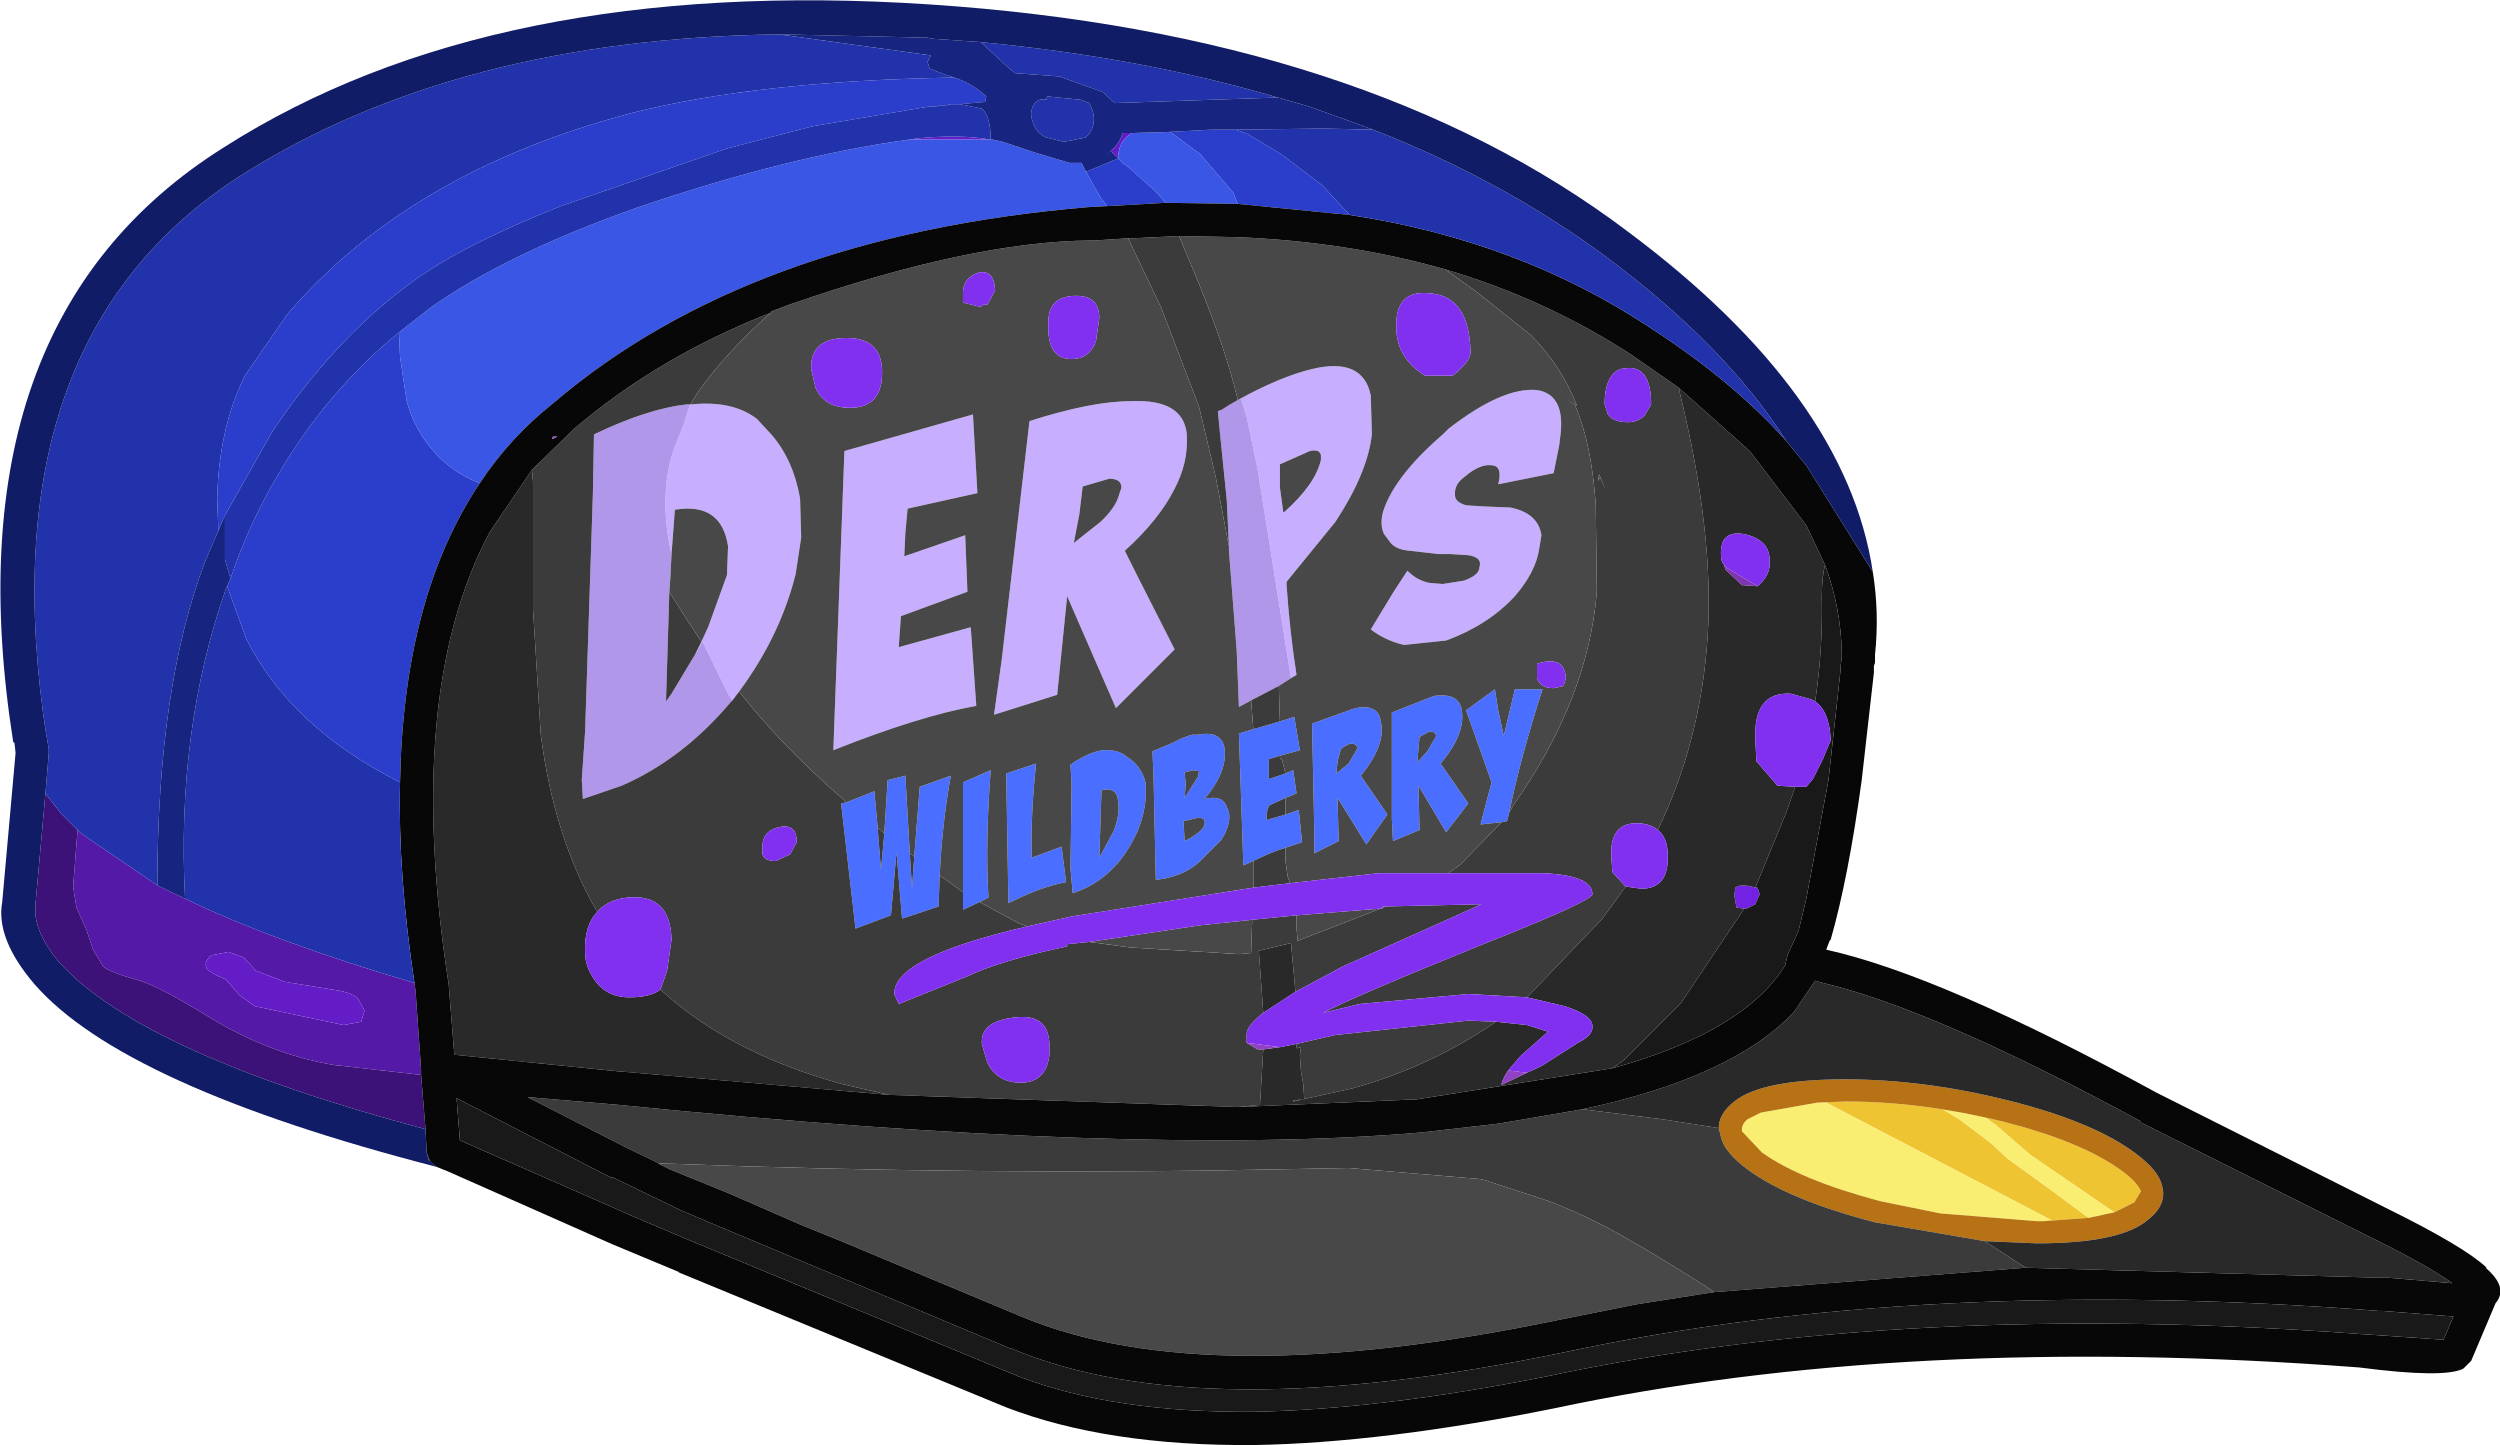 <?xml version="1.0" encoding="UTF-8" standalone="no"?>
<svg xmlns:ffdec="https://www.free-decompiler.com/flash" xmlns:xlink="http://www.w3.org/1999/xlink" ffdec:objectType="shape" height="65.2px" width="112.8px" xmlns="http://www.w3.org/2000/svg">
  <g transform="matrix(1.0, 0.0, 0.0, 1.0, 25.3, 32.35)">
    <path d="M-6.6 12.0 L-6.55 12.35 -6.3 15.9 -6.3 16.0 -6.3 16.1 -6.3 16.15 -10.25 15.7 Q-13.15 15.2 -15.85 13.55 -18.2 12.1 -19.15 11.85 -20.4 11.5 -20.65 11.25 L-21.1 10.5 -21.4 9.6 -21.85 8.6 -22.0 7.65 -21.8 5.1 -21.65 5.25 -18.2 7.6 -16.95 8.2 Q-12.9 10.15 -6.6 12.0 M-15.95 11.4 L-15.55 11.65 -15.1 11.85 -14.5 12.55 -13.8 13.05 -9.8 13.9 -9.0 13.75 -8.85 13.25 -9.15 12.7 Q-9.5 12.4 -10.3 12.3 L-12.45 11.95 -13.75 11.45 -14.3 10.85 -15.0 10.6 -15.75 10.75 Q-16.15 11.05 -15.95 11.4" fill="#5519a7" fill-rule="evenodd" stroke="none"/>
    <path d="M-6.3 16.15 L-6.1 18.6 Q-18.85 15.2 -22.6 11.1 L-22.65 11.05 Q-23.8 9.65 -23.7 8.55 L-23.7 8.45 -23.25 3.45 -22.55 4.35 -21.8 5.1 -22.0 7.65 -21.85 8.6 -21.4 9.6 -21.1 10.5 -20.65 11.25 Q-20.4 11.5 -19.15 11.85 -18.2 12.1 -15.85 13.55 -13.15 15.2 -10.25 15.7 L-6.3 16.15 M-6.05 19.65 L-5.9 20.05 -5.6 20.3 -5.1 20.5 -5.6 20.3 -5.65 20.25 -5.95 20.0 -6.05 19.65" fill="#3d1278" fill-rule="evenodd" stroke="none"/>
    <path d="M19.4 -26.05 L19.5 -26.05 15.7 -26.05 16.05 -26.1 Q18.0 -26.3 19.4 -26.05 M25.15 -25.2 L24.9 -25.45 24.85 -25.55 24.5 -25.3 Q25.2 -25.75 25.35 -26.35 L25.8 -26.35 25.7 -26.3 Q25.15 -25.95 25.15 -25.2 M-15.95 11.4 Q-16.15 11.05 -15.75 10.75 L-15.0 10.6 -14.3 10.85 -13.75 11.45 -12.45 11.95 -10.3 12.3 Q-9.5 12.4 -9.15 12.7 L-8.85 13.25 -9.0 13.75 -9.8 13.9 -13.8 13.05 -14.5 12.55 -15.1 11.85 -15.55 11.65 -15.95 11.4" fill="#641dc6" fill-rule="evenodd" stroke="none"/>
    <path d="M53.9 7.7 L54.0 7.7 54.1 8.0 53.9 8.45 53.5 8.65 53.4 8.65 53.05 8.6 52.95 8.05 53.0 7.7 Q53.25 7.5 53.9 7.7" fill="#7322e3" fill-rule="evenodd" stroke="none"/>
    <path d="M5.85 -14.1 Q7.75 -14.3 8.85 -13.45 L9.5 -12.75 Q10.5 -11.6 10.8 -9.85 L10.85 -8.1 10.6 -6.45 Q9.9 -3.65 8.05 -1.15 L7.75 -0.75 7.55 -1.05 6.45 -3.3 6.4 -3.4 6.05 -2.8 6.35 -3.4 6.65 -4.05 7.5 -6.4 7.55 -7.7 Q7.25 -9.7 5.15 -9.35 L5.0 -7.35 4.9 -7.8 Q4.45 -10.3 5.15 -12.2 L5.55 -13.2 5.8 -14.0 5.8 -14.1 5.85 -14.1 M12.8 -12.0 L18.6 -13.65 18.8 -10.1 15.65 -9.4 15.55 -8.3 15.5 -7.25 18.25 -8.2 18.35 -5.65 15.35 -4.55 15.3 -3.85 15.25 -3.15 18.5 -4.05 18.75 -0.5 Q16.2 -0.05 12.3 1.5 L12.8 -12.0 M19.9 -2.6 L21.15 -13.35 Q23.95 -14.25 25.75 -14.25 28.1 -14.35 28.25 -12.75 L28.25 -12.6 Q28.3 -11.45 27.7 -10.3 27.0 -8.9 25.45 -7.5 L26.0 -6.4 27.7 -3.05 25.05 -0.4 22.85 -5.45 22.4 -1.0 19.55 -0.1 19.9 -2.6 M32.95 -1.75 L31.45 -11.15 30.95 -13.55 30.7 -14.35 30.55 -14.3 Q32.45 -15.35 33.9 -15.7 36.2 -16.25 36.55 -14.5 L36.6 -12.75 Q36.4 -11.0 34.95 -8.8 L32.75 -6.1 32.75 -5.95 Q32.9 -3.8 33.2 -1.9 L32.95 -1.75 M45.1 -12.65 L45.05 -12.25 44.8 -11.0 43.55 -10.75 42.3 -10.5 Q42.5 -11.3 42.05 -11.35 41.5 -11.45 40.8 -10.85 40.3 -10.5 40.35 -10.0 40.35 -9.7 40.85 -9.55 L41.65 -9.5 42.85 -9.45 Q44.1 -9.2 44.25 -8.2 L44.15 -7.6 Q44.0 -6.55 43.05 -5.45 41.85 -4.15 39.95 -3.45 L38.05 -3.25 Q37.2 -3.45 36.55 -3.95 L37.55 -5.6 38.2 -6.6 Q38.65 -6.15 39.2 -6.05 L39.8 -6.0 40.75 -6.15 Q41.45 -6.4 41.45 -6.75 41.6 -7.2 40.95 -7.3 L40.15 -7.35 39.6 -7.35 38.3 -7.5 Q37.7 -7.55 37.45 -7.85 L37.15 -8.25 Q36.95 -8.65 37.1 -9.25 37.6 -10.85 39.8 -12.75 L40.05 -13.0 Q42.5 -14.9 44.05 -14.75 45.35 -14.55 45.1 -12.65 M30.2 -14.1 L30.55 -14.3 30.2 -14.1 M23.55 -10.4 L23.4 -9.15 23.15 -7.85 24.35 -8.8 Q25.05 -9.45 25.2 -10.05 L25.3 -10.35 Q25.3 -10.75 24.75 -10.75 L23.55 -10.4 M32.65 -9.25 Q34.05 -10.5 34.3 -11.6 L34.3 -11.8 Q34.25 -12.1 33.8 -12.0 L32.45 -11.4 32.45 -10.35 32.6 -9.25 32.65 -9.25" fill="#c7aeff" fill-rule="evenodd" stroke="none"/>
    <path d="M31.15 -0.75 L30.6 -0.45 30.5 -3.0 30.15 -7.5 30.15 -7.65 30.15 -7.7 30.05 -9.8 29.75 -12.75 29.65 -13.8 29.8 -13.85 30.2 -14.1 30.55 -14.3 30.7 -14.35 30.95 -13.55 31.45 -11.15 32.95 -1.75 32.4 -1.4 31.15 -0.75 M7.75 -0.75 L7.65 -0.65 Q5.5 1.9 2.75 3.1 L1.0 3.7 0.95 2.85 1.1 0.65 1.45 -10.05 1.5 -12.75 Q3.9 -13.9 5.65 -14.1 L5.8 -14.1 5.8 -14.0 5.55 -13.2 5.15 -12.2 Q4.45 -10.3 4.9 -7.8 L5.0 -7.35 4.95 -6.35 4.9 -5.65 4.75 -0.7 5.0 -1.05 6.05 -2.8 6.4 -3.4 6.45 -3.3 7.55 -1.05 7.75 -0.75" fill="#b097e9" fill-rule="evenodd" stroke="none"/>
    <path d="M70.1 22.35 L69.8 22.15 66.3 19.75 64.8 18.45 64.25 18.05 62.35 17.7 63.1 18.15 64.5 19.2 65.25 19.9 67.25 21.35 68.8 22.5 68.95 22.6 66.9 22.75 67.35 22.75 57.1 17.4 56.7 17.4 57.95 17.35 Q61.4 17.35 65.05 18.25 68.6 19.15 70.4 20.45 71.1 20.95 71.3 21.4 L71.0 21.9 70.1 22.35" fill="#eec433" fill-rule="evenodd" stroke="none"/>
    <path d="M68.95 22.6 L68.8 22.5 67.25 21.35 65.25 19.9 64.5 19.2 63.1 18.15 62.35 17.7 64.25 18.05 64.8 18.45 66.3 19.75 69.8 22.15 70.1 22.35 68.95 22.6 M56.7 17.4 L57.1 17.4 67.35 22.75 66.9 22.75 66.6 22.75 62.25 22.4 59.55 21.85 Q55.95 20.9 54.2 19.65 L53.35 18.75 53.3 18.7 Q53.25 18.4 53.55 18.15 L53.85 18.0 54.15 17.85 56.7 17.4" fill="#f9ee71" fill-rule="evenodd" stroke="none"/>
    <path d="M52.25 18.55 Q52.25 17.9 52.95 17.35 54.2 16.35 57.95 16.35 61.5 16.35 65.3 17.3 69.1 18.25 71.0 19.65 72.1 20.45 72.25 21.15 72.5 22.0 71.6 22.7 70.35 23.75 66.6 23.75 L64.25 23.65 59.3 22.8 Q55.45 21.8 53.6 20.45 52.5 19.65 52.35 18.95 L52.25 18.55 M70.1 22.35 L71.0 21.9 71.3 21.4 Q71.1 20.95 70.4 20.45 68.6 19.15 65.05 18.25 61.4 17.35 57.95 17.35 L56.7 17.4 54.15 17.85 53.85 18.0 53.55 18.15 Q53.25 18.4 53.3 18.7 L53.35 18.75 54.2 19.65 Q55.95 20.9 59.55 21.85 L62.25 22.4 66.6 22.75 66.9 22.75 68.95 22.6 70.1 22.35" fill="#b77215" fill-rule="evenodd" stroke="none"/>
    <path d="M19.5 -26.05 L19.95 -25.95 21.45 -25.45 22.95 -25.0 23.5 -25.0 23.7 -24.6 24.35 -23.45 24.65 -23.05 23.75 -23.0 Q8.5 -21.7 -0.35 -14.15 -2.3 -12.6 -3.65 -10.55 -4.85 -11.0 -5.7 -11.95 -6.6 -12.95 -6.95 -14.25 L-7.25 -16.25 -7.3 -17.35 -5.9 -18.45 Q-2.45 -20.9 3.5 -23.0 10.25 -25.3 15.7 -26.05 L19.5 -26.05 M25.8 -26.35 L27.5 -26.4 28.85 -25.4 30.35 -23.65 30.55 -23.15 27.3 -23.2 26.8 -23.75 25.85 -24.6 25.8 -24.65 25.5 -24.9 25.4 -24.95 25.15 -25.2 Q25.15 -25.95 25.7 -26.3 L25.8 -26.35" fill="#3a56e5" fill-rule="evenodd" stroke="none"/>
    <path d="M12.9 3.85 L14.15 3.35 14.3 5.0 14.45 6.9 14.6 5.25 14.75 2.85 15.55 2.65 15.75 6.15 15.85 7.7 15.95 6.3 16.2 3.15 17.6 2.65 Q17.2 4.9 17.1 7.15 L17.05 8.55 15.4 9.1 15.15 6.1 14.9 8.95 13.3 9.55 12.65 3.9 12.9 3.85 M18.15 7.9 L18.15 2.95 19.4 2.4 Q19.15 5.75 19.3 8.15 L18.9 8.35 18.15 8.7 18.15 7.9 M31.25 6.5 L30.8 6.7 30.6 0.75 31.25 0.55 32.45 0.2 33.1 0.0 33.35 1.5 32.45 1.75 31.95 1.9 31.95 2.4 31.95 2.8 32.7 2.55 33.05 2.4 33.2 3.45 32.7 3.65 31.95 4.0 31.85 4.35 31.85 4.65 32.7 4.4 33.3 4.2 33.45 5.65 32.7 5.9 Q32.05 6.1 31.25 6.5 M42.45 4.75 L41.5 4.85 42.0 2.95 40.85 -0.3 42.15 -1.25 42.3 -0.3 42.55 0.85 43.05 -1.25 44.3 -1.25 Q43.3 1.85 42.8 4.3 L42.7 4.7 42.45 4.75 M37.5 -0.2 L39.4 -0.95 Q40.5 -1.1 40.65 -0.35 40.85 0.75 39.7 2.1 L40.95 3.9 39.95 5.2 38.7 3.1 38.75 5.1 37.55 5.6 37.5 4.6 37.5 -0.2 M38.75 0.9 L38.7 1.45 38.65 2.05 39.1 1.55 39.45 0.95 39.5 0.85 Q39.45 0.65 39.2 0.65 L38.75 0.9 M35.2 1.45 L35.05 2.0 35.0 2.55 35.55 2.1 35.9 1.5 35.95 1.4 Q35.9 1.2 35.65 1.2 35.45 1.25 35.2 1.45 M33.9 0.3 L35.85 -0.4 Q36.9 -0.6 37.0 0.2 37.25 1.25 36.1 2.65 L37.3 4.4 36.35 5.75 35.05 3.65 35.1 5.6 34.0 6.15 34.0 5.1 33.9 0.3 M26.7 1.55 L27.65 1.15 Q28.1 0.9 28.5 0.8 L28.75 0.8 Q29.8 0.6 29.95 1.4 30.1 2.45 29.05 3.7 29.85 3.5 30.05 4.05 L30.15 4.3 Q30.25 4.85 29.8 5.55 L28.8 6.55 Q28.2 7.1 27.2 7.3 L26.85 7.35 26.75 2.8 26.7 1.55 M28.15 2.5 L28.2 3.05 28.15 3.65 28.75 2.7 28.8 2.45 28.55 2.4 28.15 2.5 M23.0 2.15 Q23.8 1.6 24.45 1.5 25.15 1.45 25.55 1.8 26.2 2.2 26.4 3.0 L26.4 3.6 Q26.3 5.0 25.4 6.25 24.5 7.5 23.1 7.95 L23.0 6.85 23.05 3.05 23.0 2.15 M28.1 4.7 L28.15 5.6 Q29.15 5.1 29.05 4.7 29.05 4.55 28.75 4.55 L28.1 4.7 M24.4 3.3 L24.3 6.35 24.95 5.15 Q25.25 4.35 25.15 3.8 25.1 3.15 24.4 3.3 M20.1 2.55 L21.45 2.1 Q21.2 4.4 21.25 6.35 L22.6 5.85 22.8 7.45 Q21.7 7.65 20.2 8.4 L20.1 2.55" fill="#4a6eff" fill-rule="evenodd" stroke="none"/>
    <path d="M17.75 -28.85 Q18.55 -28.6 19.2 -28.0 L19.15 -27.75 18.0 -27.65 17.6 -27.65 17.4 -27.6 17.15 -27.6 16.95 -27.55 16.65 -27.55 11.35 -26.65 7.5 -25.65 0.0 -23.05 Q-4.0 -21.45 -6.1 -20.05 -9.9 -17.5 -13.0 -12.9 L-15.15 -9.1 -15.45 -8.4 -15.5 -9.95 Q-15.4 -13.1 -14.25 -15.4 L-12.35 -18.15 Q-6.85 -24.6 3.2 -27.25 8.9 -28.7 17.75 -28.85 M23.7 -24.6 L25.15 -25.2 25.4 -24.95 25.5 -24.9 25.8 -24.65 25.85 -24.6 26.8 -23.75 27.3 -23.2 24.65 -23.05 24.35 -23.45 23.7 -24.6 M27.5 -26.4 L29.35 -26.5 30.45 -26.5 31.0 -26.3 32.5 -25.4 34.35 -24.0 35.6 -22.65 30.55 -23.15 30.35 -23.65 28.85 -25.4 27.5 -26.4 M-3.65 -10.55 Q-7.1 -5.4 -7.25 2.95 -12.2 0.45 -14.2 -3.55 L-15.05 -5.9 -14.9 -6.25 Q-14.05 -8.75 -12.8 -10.85 -10.6 -14.65 -7.3 -17.35 L-7.25 -16.25 -6.95 -14.25 Q-6.6 -12.95 -5.7 -11.95 -4.85 -11.0 -3.65 -10.55" fill="#2a3ecb" fill-rule="evenodd" stroke="none"/>
    <path d="M9.5 -18.25 Q7.45 -16.45 6.15 -14.6 L5.85 -14.1 5.8 -14.1 5.65 -14.1 Q3.9 -13.9 1.5 -12.75 L1.45 -10.05 1.1 0.65 0.95 2.85 1.0 3.7 2.75 3.1 Q5.5 1.9 7.65 -0.65 L7.75 -0.75 8.05 -1.15 Q9.95 1.3 12.9 3.85 L12.65 3.9 13.3 9.55 14.9 8.95 15.15 6.1 15.4 9.1 17.05 8.55 17.1 7.15 18.15 7.9 18.15 8.7 18.9 8.35 20.65 9.3 21.05 9.45 Q15.0 10.85 15.05 12.5 L15.25 12.95 18.35 11.7 Q19.8 11.0 22.85 10.35 L22.85 10.25 23.85 10.15 25.7 10.4 30.6 10.7 31.15 10.65 31.2 9.15 33.2 8.95 33.2 9.55 33.25 10.1 36.85 8.7 37.0 8.65 37.05 8.65 37.2 8.55 41.55 8.45 35.3 11.25 33.15 12.4 32.95 10.2 31.7 10.5 31.5 10.55 31.5 10.6 31.7 13.35 Q30.95 13.95 30.95 14.3 L30.95 14.65 30.95 14.7 31.45 15.0 31.7 15.0 31.55 17.5 30.55 17.6 14.8 17.05 12.65 16.55 Q7.6 15.15 4.5 12.3 L4.8 11.45 5.0 10.05 Q4.95 7.95 3.0 8.15 2.1 8.25 1.65 8.8 -0.3 5.45 -0.9 0.8 L-1.25 -4.85 -1.25 -10.6 -1.3 -11.15 0.6 -13.0 Q4.4 -16.25 9.5 -18.25 M14.3 5.0 L14.6 5.25 14.45 6.9 14.3 5.0 M15.75 6.15 L15.95 6.3 15.85 7.7 15.75 6.15 M31.25 7.7 L31.25 6.5 Q32.05 6.1 32.7 5.9 L32.7 6.5 32.8 7.2 32.9 7.5 31.25 7.7 M31.25 0.55 L31.15 -0.75 32.4 -1.4 32.45 0.2 31.25 0.55 M30.15 -7.7 L29.55 -10.85 28.8 -14.0 27.1 -18.45 25.6 -21.6 25.85 -21.6 27.9 -21.7 28.25 -20.85 Q29.95 -16.9 30.55 -14.3 L30.2 -14.1 29.8 -13.85 29.65 -13.8 29.75 -12.75 30.05 -9.8 30.15 -7.7 M39.9 -20.2 Q44.45 -18.85 48.3 -16.35 L50.45 -14.85 50.5 -14.6 Q52.05 -8.25 51.75 -3.65 51.45 1.05 49.5 5.1 49.2 4.85 48.7 4.8 47.35 4.7 47.4 6.25 L47.45 7.0 48.05 7.65 47.0 9.1 43.6 12.65 40.95 12.5 36.05 12.95 34.4 13.35 Q35.7 12.65 41.5 10.3 46.55 8.3 46.55 8.0 46.55 7.15 44.35 7.05 L40.05 7.05 40.6 6.65 42.45 4.75 42.7 4.7 42.8 4.3 43.0 3.95 Q46.35 -0.8 46.75 -5.65 L46.7 -9.6 Q46.5 -12.4 45.75 -14.1 L45.35 -14.35 45.85 -14.05 Q45.15 -15.85 43.75 -17.25 L41.3 -19.2 39.9 -20.2 M6.35 -3.4 L6.05 -2.8 5.0 -1.05 4.75 -0.7 4.9 -5.65 5.75 -4.3 6.35 -3.4 M32.45 1.75 L32.45 1.85 32.55 1.95 32.7 2.55 31.95 2.8 31.95 2.4 31.95 1.9 32.45 1.75 M32.7 3.65 L32.7 4.4 31.85 4.65 31.85 4.35 31.95 4.0 32.7 3.65 M47.1 -14.1 L47.25 -13.65 Q47.5 -13.3 48.15 -13.3 48.6 -13.3 48.9 -13.6 L49.2 -14.1 Q49.2 -15.75 48.2 -15.75 L47.8 -15.7 Q47.1 -15.4 47.1 -14.1 M47.15 -10.25 L46.85 -10.95 46.8 -10.65 46.9 -10.8 47.15 -10.25 M66.1 24.85 L52.05 25.95 51.6 25.65 Q48.85 23.9 47.05 22.95 L46.75 22.8 Q45.65 22.25 44.6 21.85 L42.0 21.0 41.7 20.9 41.5 20.85 35.55 20.35 32.9 20.4 Q19.2 20.7 4.75 20.15 L4.45 20.15 3.0 19.45 -1.5 17.15 2.6 17.5 Q25.95 19.85 38.8 18.75 L42.3 18.35 46.1 17.7 49.7 18.15 52.25 18.55 52.35 18.95 Q52.5 19.65 53.6 20.45 55.45 21.8 59.3 22.8 L64.25 23.65 66.1 24.85 M42.2 13.75 Q39.3 15.75 35.75 16.75 L33.05 17.35 33.05 17.3 33.55 17.25 33.5 16.55 33.4 16.0 33.35 15.25 33.4 14.9 33.2 14.95 33.2 14.75 34.95 14.35 40.95 13.7 42.2 13.75 M22.05 15.25 L22.05 14.75 Q22.0 13.4 20.55 13.55 19.0 13.7 19.0 14.65 L19.0 14.75 19.25 15.6 Q19.7 16.5 20.75 16.5 21.9 16.5 22.05 15.25 M10.65 5.65 Q10.65 4.85 9.95 4.95 9.1 5.1 9.1 5.85 L9.1 6.2 Q9.2 6.5 9.7 6.5 L10.35 6.2 10.65 5.65" fill="#3b3b3b" fill-rule="evenodd" stroke="none"/>
    <path d="M50.45 -14.85 L53.65 -12.0 56.2 -8.65 57.05 -6.85 Q56.9 -6.35 56.9 -5.4 56.95 -3.05 56.6 -0.7 L56.4 -0.8 55.5 -1.05 Q53.8 -1.15 53.9 1.05 L53.95 2.0 54.9 3.1 55.7 3.15 55.3 4.3 53.9 7.7 Q53.25 7.5 53.0 7.7 L52.95 8.05 53.05 8.6 53.4 8.65 50.55 12.9 47.95 15.5 47.45 15.85 38.65 17.25 30.55 17.6 31.55 17.5 31.7 15.0 32.45 14.9 33.2 14.75 33.2 14.95 33.4 14.9 33.35 15.25 33.4 16.0 33.5 16.55 33.55 17.25 33.05 17.3 33.05 17.35 35.75 16.75 Q39.3 15.75 42.2 13.75 L43.6 13.9 44.55 14.2 43.3 15.3 42.75 15.95 Q42.45 16.4 42.45 16.6 L43.6 16.05 44.25 15.75 45.9 14.7 Q46.6 14.35 46.55 13.95 46.55 13.45 45.3 13.05 L43.6 12.65 47.0 9.1 48.05 7.65 48.75 7.75 Q50.0 7.75 49.95 6.25 49.95 5.45 49.5 5.1 51.45 1.05 51.75 -3.65 52.05 -8.25 50.5 -14.6 L50.45 -14.85 M14.8 17.05 L2.75 16.0 2.7 16.0 -4.7 15.25 -4.8 15.25 -5.05 12.15 -5.05 12.1 Q-7.1 -1.05 -3.2 -8.35 L-1.3 -11.15 -1.25 -10.6 -1.25 -4.85 -0.9 0.8 Q-0.3 5.45 1.65 8.8 1.05 9.4 1.1 10.65 1.1 11.2 1.45 11.75 2.0 12.65 3.1 12.65 4.05 12.65 4.5 12.3 7.6 15.15 12.65 16.55 L14.8 17.05 M52.5 -6.85 L52.55 -6.65 53.3 -5.95 54.0 -5.9 Q54.6 -6.4 54.55 -7.05 54.55 -8.0 53.4 -8.25 52.3 -8.45 52.35 -7.3 52.35 -7.0 52.5 -6.85 M46.1 17.7 Q52.9 16.25 55.65 13.3 L56.6 11.9 56.95 12.0 Q62.0 13.2 71.3 18.25 L71.3 18.3 81.7 23.5 Q84.25 24.75 85.35 25.55 L82.45 25.3 82.0 25.3 66.1 24.85 64.25 23.65 66.6 23.75 Q70.35 23.75 71.6 22.7 72.5 22.0 72.25 21.15 72.1 20.45 71.0 19.65 69.1 18.25 65.3 17.3 61.5 16.35 57.95 16.35 54.2 16.35 52.95 17.35 52.25 17.9 52.25 18.55 L49.7 18.15 46.1 17.7 M31.7 13.35 L31.5 10.6 31.5 10.55 31.7 10.5 32.95 10.2 33.15 12.4 31.7 13.35" fill="#292929" fill-rule="evenodd" stroke="none"/>
    <path d="M14.5 -15.65 Q14.45 -17.1 12.9 -17.1 11.25 -17.1 11.3 -15.7 L11.5 -14.85 Q11.9 -13.95 13.05 -13.95 14.55 -13.95 14.5 -15.65 M18.95 -18.5 L19.05 -18.6 19.25 -18.6 19.6 -19.25 Q19.55 -20.2 18.85 -20.05 18.1 -19.8 18.15 -19.0 L18.15 -18.7 18.95 -18.5 M9.5 -18.25 L9.5 -18.3 10.3 -18.6 Q18.5 -21.45 23.9 -21.5 L24.1 -21.5 25.6 -21.6 27.1 -18.45 28.8 -14.0 29.55 -10.85 30.15 -7.7 30.15 -7.65 30.15 -7.5 30.5 -3.0 30.6 -0.45 31.15 -0.75 31.25 0.55 30.6 0.75 30.8 6.7 31.25 6.5 31.25 7.7 23.05 9.0 21.05 9.45 20.65 9.3 18.9 8.35 19.3 8.15 Q19.15 5.75 19.4 2.4 L18.15 2.95 18.15 7.9 17.1 7.15 Q17.2 4.9 17.6 2.65 L16.2 3.15 15.95 6.3 15.75 6.15 15.55 2.65 14.75 2.85 14.6 5.25 14.3 5.0 14.15 3.35 12.9 3.85 Q9.95 1.3 8.05 -1.15 9.9 -3.65 10.6 -6.45 L10.85 -8.1 10.8 -9.85 Q10.5 -11.6 9.5 -12.75 L8.85 -13.45 Q7.75 -14.3 5.85 -14.1 L6.15 -14.6 Q7.45 -16.45 9.5 -18.25 M27.9 -21.7 L30.5 -21.65 Q35.5 -21.45 39.9 -20.2 L41.3 -19.2 43.75 -17.25 Q45.15 -15.85 45.85 -14.05 L45.35 -14.35 45.75 -14.1 Q46.5 -12.4 46.7 -9.6 L46.75 -5.65 Q46.35 -0.8 43.0 3.95 L42.8 4.3 Q43.3 1.85 44.3 -1.25 L43.05 -1.25 42.55 0.85 42.3 -0.3 42.15 -1.25 40.85 -0.3 42.0 2.95 41.5 4.85 42.45 4.75 40.6 6.65 40.05 7.05 36.9 7.05 32.9 7.5 32.8 7.2 32.7 6.5 32.7 5.9 33.45 5.65 33.3 4.2 32.7 4.4 32.7 3.65 33.2 3.45 33.05 2.4 32.7 2.55 32.55 1.95 32.45 1.85 32.45 1.75 33.35 1.5 33.1 0.0 32.45 0.2 32.4 -1.4 32.95 -1.75 33.2 -1.9 Q32.9 -3.8 32.75 -5.95 L32.75 -6.1 34.95 -8.8 Q36.4 -11.0 36.6 -12.75 L36.55 -14.5 Q36.2 -16.25 33.9 -15.7 32.45 -15.35 30.55 -14.3 29.95 -16.9 28.25 -20.85 L27.9 -21.7 M5.0 -7.35 L5.15 -9.35 Q7.25 -9.7 7.55 -7.7 L7.5 -6.4 6.65 -4.05 6.35 -3.4 5.75 -4.3 4.9 -5.65 4.95 -6.35 5.0 -7.35 M19.9 -2.6 L19.55 -0.1 22.4 -1.0 22.85 -5.45 25.05 -0.4 27.7 -3.05 26.0 -6.4 25.45 -7.5 Q27.0 -8.9 27.7 -10.3 28.3 -11.45 28.25 -12.6 L28.25 -12.75 Q28.1 -14.35 25.75 -14.25 23.95 -14.25 21.15 -13.35 L19.9 -2.6 M12.8 -12.0 L12.3 1.5 Q16.2 -0.05 18.75 -0.5 L18.5 -4.05 15.25 -3.15 15.3 -3.85 15.35 -4.55 18.35 -5.65 18.25 -8.2 15.5 -7.25 15.55 -8.3 15.65 -9.4 18.8 -10.1 18.6 -13.65 12.8 -12.0 M45.1 -12.65 Q45.35 -14.55 44.05 -14.75 42.5 -14.9 40.05 -13.0 L39.8 -12.75 Q37.6 -10.85 37.1 -9.25 36.95 -8.65 37.15 -8.25 L37.45 -7.85 Q37.7 -7.55 38.3 -7.5 L39.6 -7.35 40.15 -7.35 40.95 -7.3 Q41.6 -7.2 41.45 -6.75 41.45 -6.4 40.75 -6.15 L39.8 -6.0 39.2 -6.05 Q38.65 -6.15 38.2 -6.6 L37.55 -5.6 36.55 -3.95 Q37.2 -3.45 38.05 -3.25 L39.95 -3.45 Q41.85 -4.15 43.05 -5.45 44.0 -6.55 44.15 -7.6 L44.25 -8.2 Q44.1 -9.2 42.85 -9.45 L41.65 -9.5 40.85 -9.55 Q40.35 -9.7 40.35 -10.0 40.3 -10.5 40.8 -10.85 41.5 -11.45 42.05 -11.35 42.5 -11.3 42.3 -10.5 L43.55 -10.75 44.8 -11.0 45.05 -12.25 45.1 -12.65 M41.05 -16.45 Q41.0 -18.9 39.35 -19.1 37.65 -19.35 37.7 -17.6 37.7 -16.2 39.0 -15.4 L40.25 -15.4 Q41.05 -16.05 41.05 -16.45 M24.3 -18.0 Q24.3 -19.05 23.15 -19.0 21.95 -18.95 22.0 -17.7 21.95 -16.15 23.05 -16.15 23.85 -16.15 24.15 -16.95 L24.3 -18.0 M32.65 -9.25 L32.6 -9.25 32.45 -10.35 32.45 -11.4 33.8 -12.0 Q34.25 -12.1 34.3 -11.8 L34.3 -11.6 Q34.05 -10.5 32.65 -9.25 M23.55 -10.4 L24.75 -10.75 Q25.3 -10.75 25.3 -10.35 L25.2 -10.05 Q25.05 -9.45 24.35 -8.8 L23.15 -7.85 23.4 -9.15 23.55 -10.4 M37.5 -0.2 L37.5 4.6 37.55 5.6 38.75 5.1 38.7 3.1 39.95 5.2 40.95 3.9 39.7 2.1 Q40.85 0.75 40.65 -0.35 40.5 -1.1 39.4 -0.95 L37.5 -0.2 M47.15 -10.25 L46.9 -10.8 46.8 -10.65 46.85 -10.95 47.15 -10.25 M45.35 -1.75 Q45.3 -2.8 44.05 -2.4 L44.05 -1.75 Q44.2 -1.3 44.8 -1.3 L45.25 -1.4 45.35 -1.75 M52.05 25.95 L48.55 26.5 45.05 27.2 Q29.2 30.5 20.9 27.1 L12.65 23.65 10.8 22.9 7.6 21.5 6.0 20.85 5.75 20.75 4.9 20.4 4.4 20.15 4.45 20.15 4.75 20.15 Q19.2 20.7 32.9 20.4 L35.55 20.35 41.5 20.85 41.7 20.9 42.0 21.0 44.6 21.85 Q45.65 22.25 46.75 22.8 L47.05 22.95 Q48.85 23.9 51.6 25.65 L52.05 25.95 M33.9 0.3 L34.0 5.1 34.0 6.15 35.1 5.6 35.05 3.65 36.35 5.75 37.3 4.4 36.1 2.65 Q37.25 1.25 37.0 0.2 36.9 -0.6 35.85 -0.4 L33.9 0.3 M35.2 1.45 Q35.45 1.25 35.65 1.2 35.9 1.2 35.95 1.4 L35.9 1.5 35.55 2.1 35.0 2.55 35.05 2.0 35.2 1.45 M38.75 0.9 L39.2 0.65 Q39.45 0.65 39.5 0.85 L39.45 0.95 39.1 1.55 38.65 2.05 38.7 1.45 38.75 0.9 M31.2 9.15 L31.15 10.65 30.6 10.7 25.7 10.4 23.85 10.15 28.85 9.4 31.2 9.15 M37.2 8.55 L37.05 8.65 37.1 8.55 37.2 8.55 M37.0 8.65 L36.85 8.7 33.25 10.1 33.2 9.55 33.2 8.95 36.3 8.7 37.0 8.65 M20.1 2.55 L20.2 8.4 Q21.7 7.65 22.8 7.45 L22.6 5.85 21.25 6.35 Q21.2 4.4 21.45 2.1 L20.1 2.55 M24.4 3.3 Q25.1 3.15 25.15 3.8 25.25 4.35 24.95 5.15 L24.3 6.35 24.4 3.3 M28.1 4.7 L28.75 4.55 Q29.05 4.55 29.05 4.7 29.15 5.1 28.15 5.6 L28.1 4.7 M23.0 2.15 L23.05 3.05 23.0 6.85 23.1 7.95 Q24.5 7.5 25.4 6.25 26.3 5.0 26.4 3.6 L26.4 3.0 Q26.2 2.2 25.55 1.8 25.15 1.45 24.45 1.5 23.8 1.6 23.0 2.15 M28.15 2.5 L28.55 2.4 28.8 2.45 28.75 2.7 28.15 3.65 28.2 3.05 28.15 2.5 M26.7 1.55 L26.75 2.8 26.85 7.35 27.2 7.3 Q28.2 7.1 28.8 6.55 L29.8 5.55 Q30.25 4.85 30.15 4.3 L30.05 4.05 Q29.85 3.5 29.05 3.7 30.1 2.45 29.95 1.4 29.8 0.6 28.75 0.8 L28.5 0.8 Q28.1 0.9 27.65 1.15 L26.7 1.55" fill="#484848" fill-rule="evenodd" stroke="none"/>
    <path d="M30.55 -23.15 L35.6 -22.65 Q43.2 -21.5 49.1 -17.6 52.9 -15.15 55.3 -12.45 L56.2 -11.35 59.2 -6.55 Q59.5 -4.7 59.3 -2.8 L59.3 -2.65 59.3 -2.45 59.25 -2.3 59.25 -2.1 59.25 -2.0 58.7 2.85 Q58.1 7.25 57.3 10.05 L57.25 10.1 57.1 10.5 Q62.3 11.65 72.0 16.95 L82.35 22.15 Q85.9 23.9 86.9 24.85 L86.85 24.85 Q87.9 25.75 87.3 26.45 L86.2 29.05 85.85 29.4 Q85.0 29.85 81.15 29.35 60.75 27.8 44.8 31.2 37.1 32.75 31.3 32.85 L31.25 32.85 Q24.65 32.9 20.1 31.15 L5.3 25.05 5.35 25.05 2.35 23.8 -5.1 20.5 -5.6 20.3 -5.9 20.05 -6.05 19.65 -6.1 18.6 -6.3 16.15 -6.3 16.1 -6.3 16.0 -6.3 15.9 -6.55 12.35 -6.6 12.0 Q-7.35 7.05 -7.25 2.95 -7.1 -5.4 -3.65 -10.55 -2.3 -12.6 -0.35 -14.15 8.5 -21.7 23.75 -23.0 L24.65 -23.05 27.3 -23.2 30.55 -23.15 M25.6 -21.6 L24.1 -21.5 23.9 -21.5 Q18.5 -21.45 10.3 -18.6 L9.5 -18.3 9.5 -18.25 Q4.4 -16.25 0.6 -13.0 L-1.3 -11.15 -3.2 -8.35 Q-7.1 -1.05 -5.05 12.1 L-5.05 12.15 -4.8 15.25 -4.7 15.25 2.7 16.0 2.75 16.0 14.8 17.05 30.55 17.6 38.65 17.25 47.45 15.85 Q53.4 14.2 55.25 11.2 L55.35 10.75 55.85 9.65 56.2 8.2 57.2 2.85 57.75 -2.15 57.75 -2.3 57.8 -2.7 57.8 -2.85 57.8 -2.9 57.8 -2.95 Q57.75 -4.95 57.05 -6.85 L56.2 -8.65 53.65 -12.0 50.45 -14.85 48.3 -16.35 Q44.45 -18.85 39.9 -20.2 35.5 -21.45 30.5 -21.65 L27.9 -21.7 25.85 -21.6 25.6 -21.6 M-4.55 19.1 L2.4 22.15 2.95 22.4 5.9 23.65 20.65 29.75 Q24.95 31.4 31.25 31.35 36.95 31.25 44.5 29.75 60.65 26.3 81.3 27.85 L81.35 27.85 84.95 28.1 85.4 27.05 82.2 26.8 82.05 26.8 Q61.5 25.2 45.35 28.65 28.9 32.1 20.35 28.5 L20.3 28.5 7.05 22.95 5.4 22.25 2.3 20.75 2.3 20.8 -4.7 17.2 -4.55 19.1 M66.1 24.85 L82.0 25.3 82.45 25.3 85.35 25.55 Q84.25 24.75 81.7 23.5 L71.3 18.3 71.3 18.25 Q62.0 13.2 56.95 12.0 L56.6 11.9 55.65 13.3 Q52.9 16.25 46.1 17.7 L42.3 18.35 38.8 18.75 Q25.95 19.85 2.6 17.5 L-1.5 17.15 3.0 19.45 4.45 20.15 4.4 20.15 4.9 20.4 5.75 20.75 6.0 20.85 7.6 21.5 10.8 22.9 12.65 23.65 20.9 27.1 Q29.2 30.5 45.05 27.2 L48.55 26.5 52.05 25.95 66.1 24.85 M-0.15 -12.65 L-0.35 -12.65 -0.4 -12.55 -0.35 -12.55 -0.15 -12.65" fill="#070707" fill-rule="evenodd" stroke="none"/>
    <path d="M57.05 -6.85 Q57.75 -4.95 57.8 -2.95 L57.8 -2.9 57.8 -2.85 57.8 -2.7 57.75 -2.3 57.75 -2.15 57.2 2.85 56.2 8.2 55.85 9.65 55.35 10.75 55.25 11.2 Q53.4 14.2 47.45 15.85 L47.95 15.5 50.55 12.9 53.4 8.65 53.5 8.65 53.9 8.45 54.1 8.0 54.0 7.7 53.9 7.7 55.3 4.3 55.7 3.15 56.2 3.15 56.5 2.8 56.95 1.9 57.3 1.05 Q57.25 -0.25 56.6 -0.7 56.95 -3.05 56.9 -5.4 56.9 -6.35 57.05 -6.85 M-4.55 19.1 L-4.7 17.2 2.3 20.8 2.3 20.75 5.4 22.25 7.05 22.95 20.3 28.5 20.35 28.5 Q28.9 32.1 45.35 28.65 61.5 25.2 82.05 26.8 L82.2 26.8 85.4 27.05 84.95 28.1 81.35 27.85 81.3 27.85 Q60.65 26.3 44.5 29.75 36.95 31.25 31.25 31.35 24.95 31.4 20.65 29.75 L5.9 23.65 2.95 22.4 2.4 22.15 -4.55 19.1" fill="#191919" fill-rule="evenodd" stroke="none"/>
    <path d="M32.35 -27.95 L25.0 -27.7 24.45 -28.2 22.5 -28.9 20.5 -29.05 20.25 -29.25 18.95 -30.45 Q26.25 -29.75 32.35 -27.95 M9.85 -30.8 L16.7 -29.85 16.55 -29.55 16.65 -29.25 17.3 -29.0 17.75 -28.85 Q8.9 -28.7 3.2 -27.25 -6.85 -24.6 -12.35 -18.15 L-14.25 -15.4 Q-15.4 -13.1 -15.5 -9.95 L-15.45 -8.4 -16.05 -7.0 Q-18.2 -1.35 -18.2 7.6 L-21.65 5.25 -21.8 5.1 -22.55 4.35 -23.25 3.45 -23.1 1.65 -23.1 1.45 -23.2 0.85 -23.2 0.9 Q-26.0 -17.05 -14.4 -24.45 -4.7 -30.6 9.85 -30.8 M18.0 -27.65 L19.0 -27.45 Q19.4 -27.1 19.4 -26.05 18.0 -26.3 16.05 -26.1 L15.7 -26.05 Q10.25 -25.3 3.5 -23.0 -2.45 -20.9 -5.9 -18.45 L-7.3 -17.35 Q-10.6 -14.65 -12.8 -10.85 -14.05 -8.75 -14.9 -6.25 L-15.15 -7.1 -15.15 -9.1 -13.0 -12.9 Q-9.9 -17.5 -6.1 -20.05 -4.0 -21.45 0.0 -23.05 L7.5 -25.65 11.35 -26.65 16.65 -27.55 16.95 -27.55 17.15 -27.6 17.4 -27.6 17.6 -27.65 18.0 -27.65 M30.45 -26.5 L34.4 -26.55 36.65 -26.5 Q42.55 -24.2 47.25 -20.7 52.6 -16.7 55.3 -12.45 52.9 -15.15 49.1 -17.6 43.2 -21.5 35.6 -22.65 L34.35 -24.0 32.5 -25.4 31.0 -26.3 30.45 -26.5 M23.85 -27.7 L24.0 -27.35 Q24.2 -26.65 23.7 -26.15 L22.7 -25.95 21.9 -26.15 Q21.45 -26.35 21.3 -26.85 21.15 -27.2 21.3 -27.55 21.5 -27.95 21.9 -27.85 L21.95 -28.0 23.45 -27.85 23.85 -27.7 M-7.25 2.95 Q-7.35 7.05 -6.6 12.0 -12.9 10.15 -16.95 8.2 -17.35 0.6 -15.1 -5.8 L-15.05 -5.9 -14.2 -3.55 Q-12.2 0.45 -7.25 2.95" fill="#2132ab" fill-rule="evenodd" stroke="none"/>
    <path d="M18.95 -30.45 L20.25 -29.25 20.5 -29.05 22.5 -28.9 24.45 -28.2 25.0 -27.7 32.35 -27.95 32.55 -27.9 32.7 -27.85 33.75 -27.55 36.25 -26.65 36.65 -26.5 34.4 -26.55 30.45 -26.5 29.35 -26.5 27.5 -26.4 25.8 -26.35 25.35 -26.35 Q25.2 -25.75 24.5 -25.3 L24.85 -25.55 24.9 -25.45 25.15 -25.2 23.7 -24.6 23.5 -25.0 22.95 -25.0 21.45 -25.45 19.95 -25.95 19.5 -26.05 19.4 -26.05 Q19.4 -27.1 19.0 -27.45 L18.0 -27.65 19.15 -27.75 19.2 -28.0 Q18.55 -28.6 17.75 -28.85 L17.3 -29.0 16.65 -29.25 16.55 -29.55 16.7 -29.85 9.85 -30.8 16.55 -30.65 16.8 -30.6 18.95 -30.45 M23.85 -27.7 L23.45 -27.85 21.95 -28.0 21.9 -27.85 Q21.5 -27.95 21.3 -27.55 21.15 -27.2 21.3 -26.85 21.45 -26.35 21.9 -26.15 L22.7 -25.95 23.7 -26.15 Q24.2 -26.65 24.0 -27.35 L23.85 -27.7 M-15.15 -9.1 L-15.15 -7.1 -14.9 -6.25 -15.05 -5.9 -15.1 -5.8 Q-17.35 0.6 -16.95 8.2 L-18.2 7.6 Q-18.2 -1.35 -16.05 -7.0 L-15.45 -8.4 -15.15 -9.1" fill="#172480" fill-rule="evenodd" stroke="none"/>
    <path d="M32.35 -27.95 Q26.25 -29.75 18.95 -30.45 L16.8 -30.6 16.55 -30.65 9.85 -30.8 Q-4.7 -30.6 -14.4 -24.45 -26.0 -17.05 -23.2 0.9 L-23.2 0.85 -23.1 1.45 -23.1 1.65 -23.25 3.45 -23.7 8.45 -23.7 8.55 Q-23.8 9.65 -22.65 11.05 L-22.6 11.1 Q-18.85 15.2 -6.1 18.6 L-6.05 19.65 -5.95 20.0 -5.65 20.25 -5.6 20.3 Q-19.75 16.65 -23.75 12.05 -25.5 10.0 -25.2 8.35 L-24.6 1.65 -24.6 1.6 -24.65 1.15 -24.7 1.15 Q-27.7 -17.85 -15.2 -25.7 -3.05 -33.45 16.65 -32.15 36.3 -30.85 48.15 -21.9 58.0 -14.55 59.2 -6.55 L56.2 -11.35 55.3 -12.45 Q52.6 -16.7 47.25 -20.7 42.55 -24.2 36.65 -26.5 L36.25 -26.65 33.75 -27.55 32.7 -27.85 32.55 -27.9 32.35 -27.95" fill="#111c66" fill-rule="evenodd" stroke="none"/>
    <path d="M18.95 -18.5 L18.15 -18.7 18.15 -19.0 Q18.1 -19.8 18.85 -20.05 19.55 -20.2 19.6 -19.25 L19.25 -18.6 19.05 -18.6 18.95 -18.5 M14.5 -15.65 Q14.55 -13.95 13.05 -13.95 11.9 -13.95 11.5 -14.85 L11.3 -15.7 Q11.25 -17.1 12.9 -17.1 14.45 -17.1 14.5 -15.65 M21.05 9.45 L23.05 9.0 31.25 7.7 32.9 7.5 36.9 7.05 40.05 7.05 44.35 7.05 Q46.55 7.15 46.55 8.0 46.55 8.3 41.5 10.3 35.7 12.65 34.4 13.35 L36.05 12.95 40.95 12.5 43.6 12.65 45.3 13.05 Q46.55 13.45 46.55 13.95 46.6 14.35 45.9 14.7 L44.25 15.75 43.6 16.05 42.75 15.95 43.3 15.3 44.55 14.2 43.6 13.9 42.2 13.75 40.95 13.7 34.95 14.35 33.2 14.75 32.45 14.9 30.95 14.7 30.95 14.65 30.95 14.3 Q30.95 13.95 31.7 13.35 L33.15 12.4 35.3 11.25 41.55 8.45 37.2 8.55 37.1 8.55 37.05 8.65 37.0 8.65 36.3 8.7 33.2 8.95 31.2 9.15 28.85 9.4 23.85 10.15 22.85 10.25 22.85 10.35 Q19.8 11.0 18.35 11.7 L15.25 12.95 15.05 12.5 Q15.0 10.85 21.05 9.45 M41.05 -16.45 Q41.05 -16.05 40.25 -15.4 L39.0 -15.4 Q37.7 -16.2 37.7 -17.6 37.65 -19.35 39.35 -19.1 41.0 -18.9 41.05 -16.45 M24.3 -18.0 L24.15 -16.95 Q23.85 -16.15 23.05 -16.15 21.95 -16.15 22.0 -17.7 21.95 -18.95 23.15 -19.0 24.3 -19.05 24.3 -18.0 M47.1 -14.1 Q47.1 -15.4 47.8 -15.7 L48.2 -15.75 Q49.2 -15.75 49.2 -14.1 L48.9 -13.6 Q48.6 -13.3 48.15 -13.3 47.5 -13.3 47.25 -13.65 L47.1 -14.1 M45.35 -1.75 L45.25 -1.4 44.8 -1.3 Q44.2 -1.3 44.05 -1.75 L44.05 -2.4 Q45.3 -2.8 45.35 -1.75 M54.0 -5.9 L52.65 -6.7 52.5 -6.85 Q52.35 -7.0 52.35 -7.3 52.3 -8.45 53.4 -8.25 54.55 -8.0 54.55 -7.05 54.6 -6.4 54.0 -5.9 M55.7 3.15 L54.9 3.1 53.95 2.0 53.9 1.05 Q53.8 -1.15 55.5 -1.05 L56.4 -0.8 56.6 -0.7 Q57.25 -0.25 57.3 1.05 L56.95 1.9 56.5 2.8 56.2 3.15 55.7 3.15 M48.05 7.65 L47.45 7.0 47.4 6.25 Q47.35 4.7 48.7 4.8 49.2 4.85 49.5 5.1 49.95 5.45 49.95 6.25 50.0 7.75 48.75 7.75 L48.05 7.65 M22.05 15.25 Q21.9 16.5 20.75 16.5 19.7 16.5 19.25 15.6 L19.0 14.75 19.0 14.65 Q19.0 13.7 20.55 13.55 22.0 13.4 22.05 14.75 L22.05 15.25 M10.65 5.65 L10.35 6.2 9.7 6.5 Q9.2 6.5 9.1 6.2 L9.1 5.85 Q9.1 5.1 9.95 4.95 10.65 4.85 10.65 5.65 M1.65 8.8 Q2.1 8.25 3.0 8.15 4.95 7.95 5.0 10.05 L4.8 11.45 4.5 12.3 Q4.05 12.65 3.1 12.65 2.0 12.65 1.45 11.75 1.1 11.2 1.1 10.65 1.05 9.4 1.65 8.8" fill="#8130f0" fill-rule="evenodd" stroke="none"/>
    <path d="M52.5 -6.85 L52.65 -6.7 54.0 -5.9 53.3 -5.95 52.55 -6.65 52.5 -6.85" fill="#7f34b1" fill-rule="evenodd" stroke="none"/>
    <path d="M43.6 16.05 L42.45 16.6 Q42.45 16.4 42.75 15.95 L43.6 16.05 M32.45 14.9 L31.7 15.0 31.45 15.0 30.95 14.7 32.45 14.9 M-0.15 -12.65 L-0.35 -12.55 -0.4 -12.55 -0.35 -12.65 -0.15 -12.65" fill="#9141c6" fill-rule="evenodd" stroke="none"/>
  </g>
</svg>
